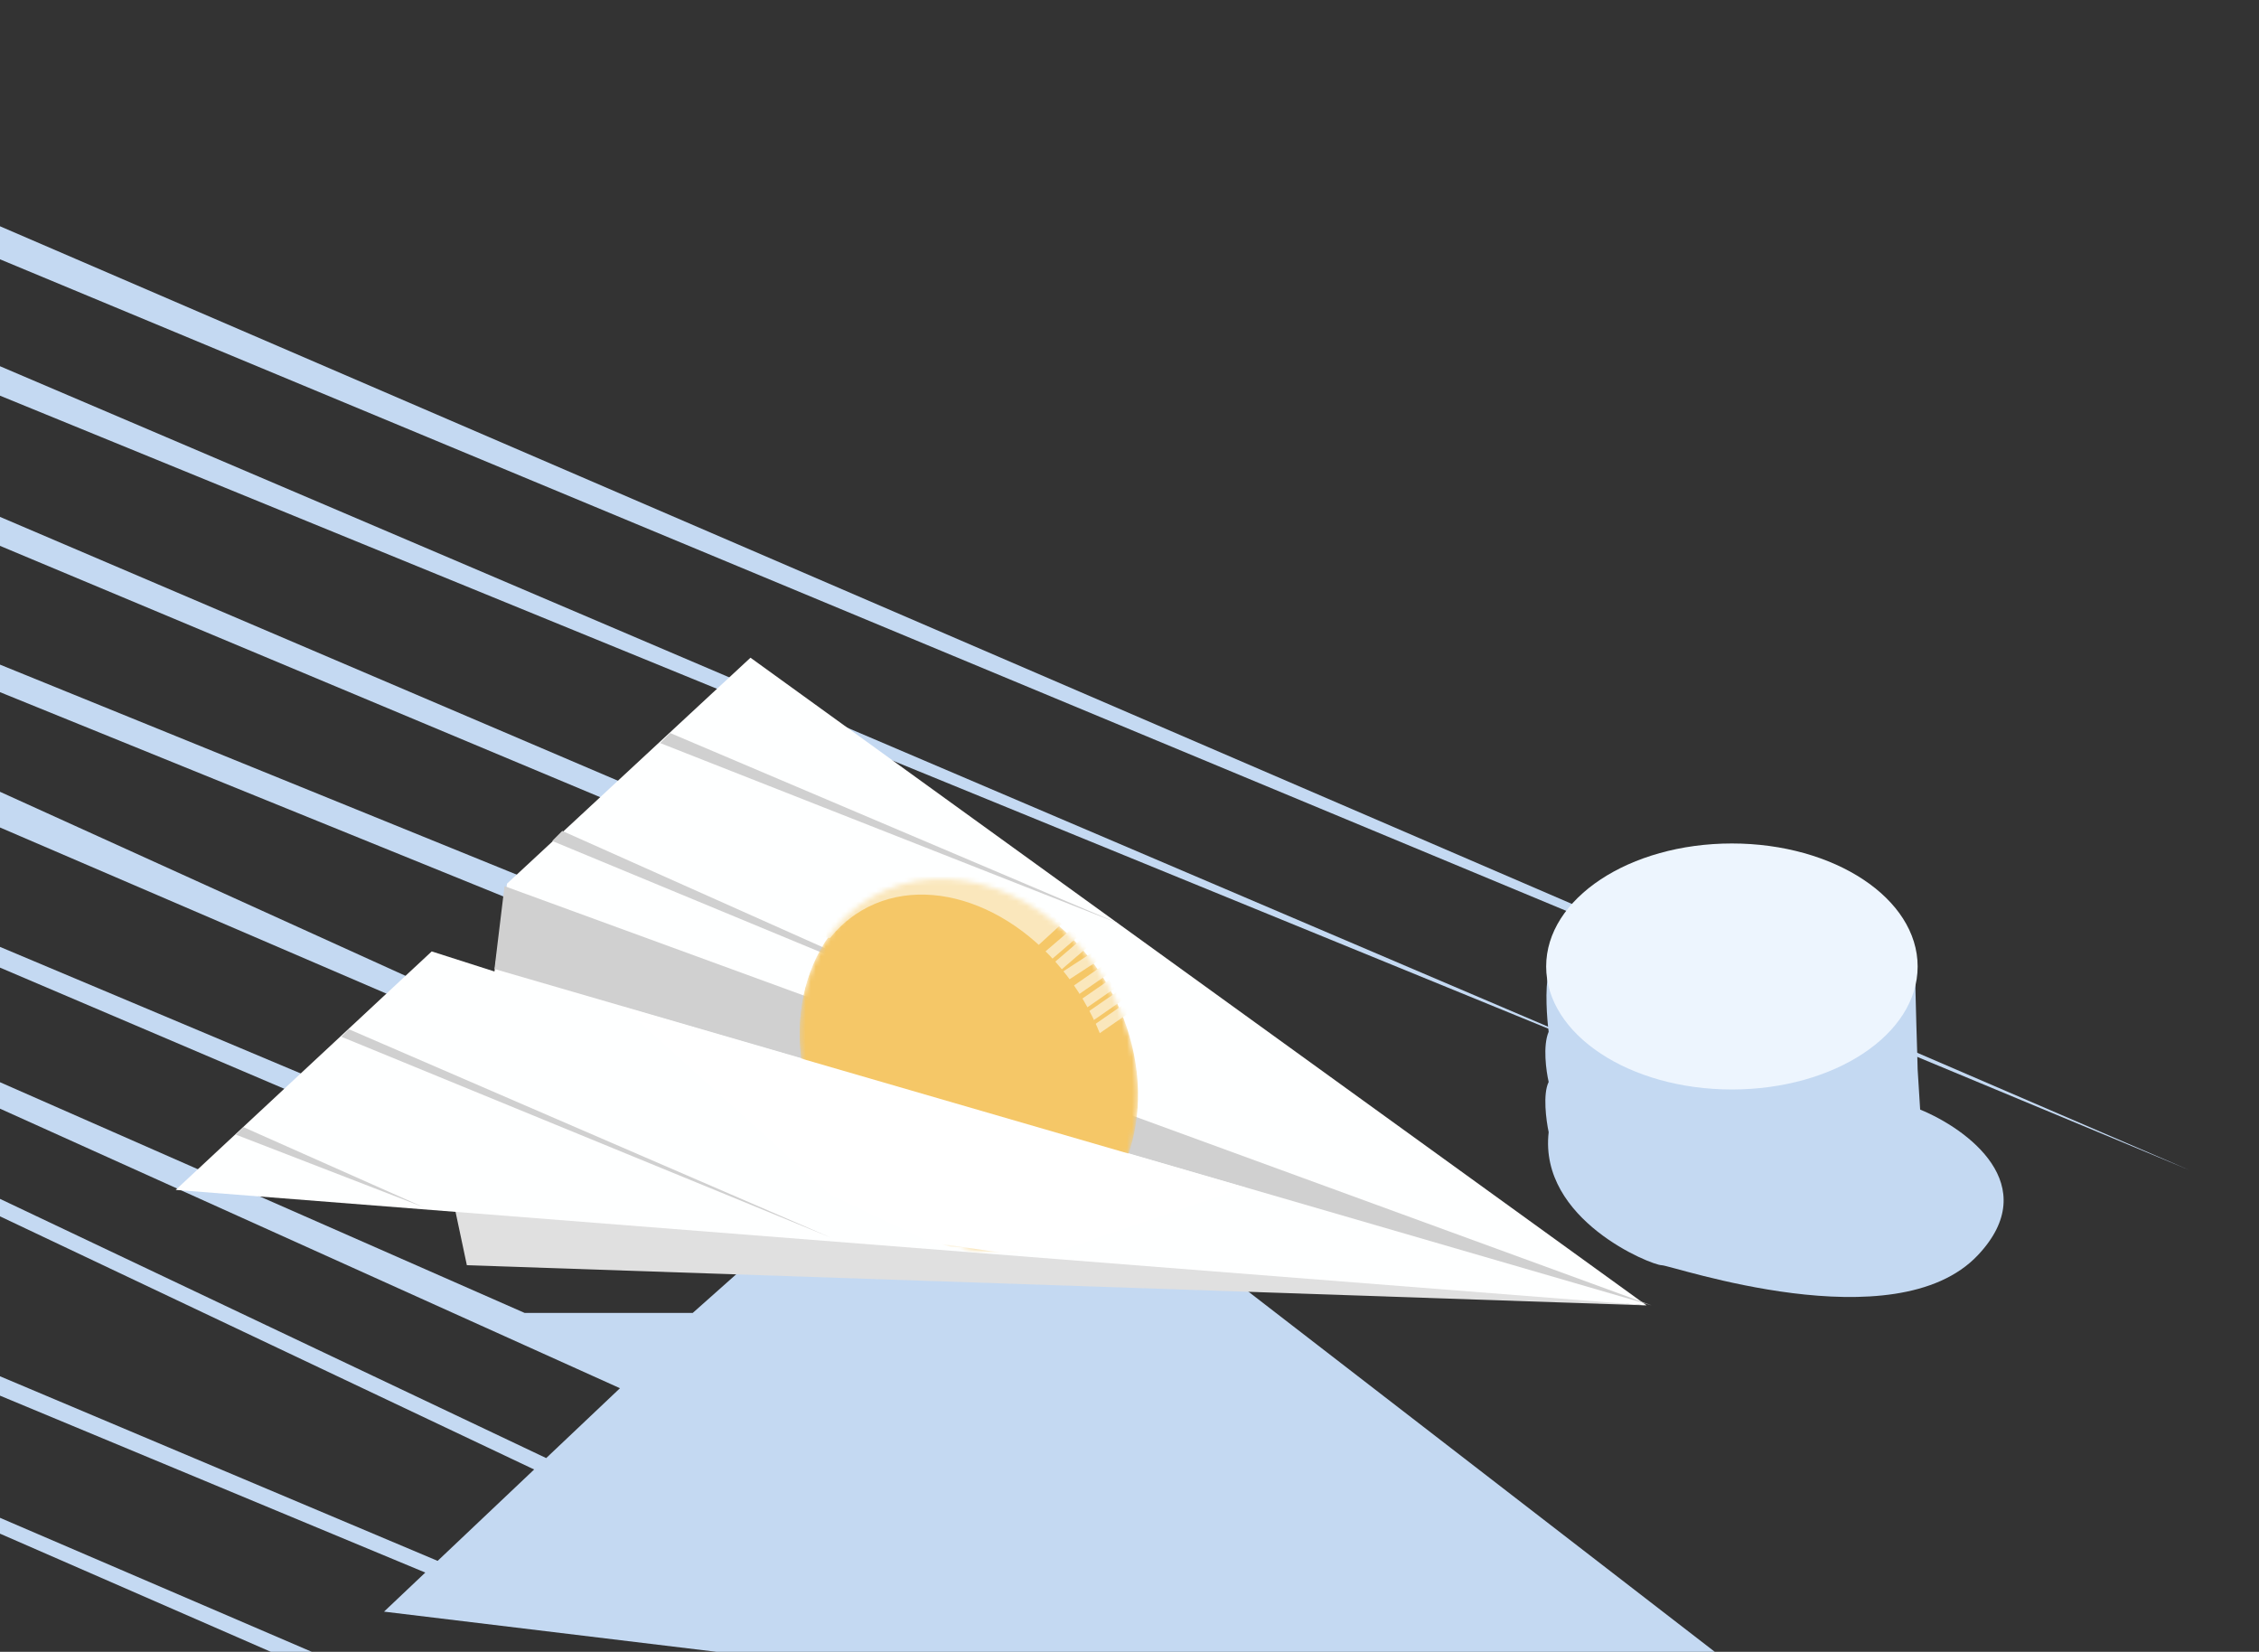 <svg width="450" height="329" viewBox="0 0 450 329" fill="none" xmlns="http://www.w3.org/2000/svg">
<rect x="0" y="0" width="450" height="329" fill="#333333" stroke="none"/>
<path d="M436 233L-28 33V40L436 233Z" fill="#C4D9F2"/>
<path d="M329.5 213.5L-28 61L-24 69L329.5 213.5Z" fill="#C4D9F2"/>
<path d="M143 164L-28 91V97L138 166.5L143 164Z" fill="#C4D9F2"/>
<path d="M113.5 178.5L-28 121V126.5L110 182.5L113.5 178.5Z" fill="#C4D9F2"/>
<path d="M91 199L-28 145L-24 154.5L86.5 202L91 199Z" fill="#C4D9F2"/>
<path d="M67.5 217L-24 178.5V182.5L64 220L67.5 217Z" fill="#C4D9F2"/>
<path d="M-24 205L104.5 261.5H138L192 213.5L378.5 357.5L76.5 321L84.718 313.219L-24 268V264L87.179 310.889L106.403 292.688L-28 229V225.5L108.802 290.416L123.5 276.5L-24 210V205Z" fill="#C4D9F2"/>
<path d="M100.5 345.5L-24 292V295L97.5 348L100.5 345.5Z" fill="#C4D9F2"/>
<path d="M25 342C8.667 335 -24.8 319.8 -28 315V321L21.5 345.5L25 342Z" fill="#C4D9F2"/>
<path d="M89.5 235.5L93 252L328 260L89.5 235.5Z" fill="#E0E0E0"/>
<path d="M382 213C382 211.4 381.5 198.333 381.5 192L308.5 193.5C307.7 197.1 308.167 203 308.5 205.5C307.3 208.3 308 213.333 308.5 215.5C307.3 217.9 308 223.167 308.5 225.5C306.5 243 329 252 331 252C333 252 377.5 267.5 394 250C407.2 236 391.833 224.833 382.5 221L382 213Z" fill="#C4D9F2"/>
<path d="M149.5 131L328 260L35 237L86 189.5L98.5 193.5L101 176L149.5 131Z" fill="#FEFFFF"/>
<path d="M223 184L133.5 146L131.5 148L223 184Z" fill="#D0D0D0"/>
<path d="M84.5 240.5L47 226L48.5 224.5L84.5 240.5Z" fill="#D0D0D0"/>
<path d="M69.5 205L68 206.5L165.5 246.5L69.5 205Z" fill="#D0D0D0"/>
<path d="M110 167.5L112 165.5L200.5 205L110 167.5Z" fill="#D0D0D0"/>
<path d="M329 260L100.5 176.5L98.5 193L329 260Z" fill="#D0D0D0"/>
<mask id="mask0_2_55" style="mask-type:alpha" maskUnits="userSpaceOnUse" x="159" y="175" width="68" height="74">
<ellipse cx="193" cy="212" rx="31.843" ry="38.523" transform="rotate(-30.538 193 212)" fill="#F5C767"/>
</mask>
<g mask="url(#mask0_2_55)">
<ellipse cx="193" cy="212" rx="31.843" ry="38.523" transform="rotate(-30.538 193 212)" fill="#F5C767"/>
<path d="M211.5 184L205.5 189.5L199 191.5L163 186.5L167.5 181.5C185.1 165.9 204.167 176.667 211.5 184Z" fill="#FAE7BC"/>
<rect x="206" y="191.442" width="9.882" height="2" transform="rotate(-40.686 206 191.442)" fill="#FAE7BC"/>
<rect x="208" y="193.442" width="9.882" height="2" transform="rotate(-40.686 208 193.442)" fill="#FAE7BC"/>
<rect x="209.712" y="194.836" width="9.882" height="2" transform="rotate(-33.051 209.712 194.836)" fill="#FAE7BC"/>
<rect x="212" y="197.625" width="9.882" height="2" transform="rotate(-34.696 212 197.625)" fill="#FAE7BC"/>
<rect x="212.827" y="200.816" width="9.882" height="2" transform="rotate(-34.696 212.827 200.816)" fill="#FAE7BC"/>
<rect x="214.608" y="203.013" width="9.882" height="2" transform="rotate(-34.696 214.608 203.013)" fill="#FAE7BC"/>
<rect x="216.388" y="205.211" width="9.882" height="2" transform="rotate(-34.696 216.388 205.211)" fill="#FAE7BC"/>
<ellipse cx="190.873" cy="213.993" rx="28.999" ry="37.887" transform="rotate(-30.538 190.873 213.993)" fill="#F5C767"/>
</g>
<ellipse cx="345" cy="192.5" rx="37" ry="24.5" fill="#EDF5FE"/>
<path d="M124 200.5L248 236.5L211.5 249L199.5 249.5L185.5 247.5L165.5 238L124 200.5Z" fill="white"/>
</svg>
